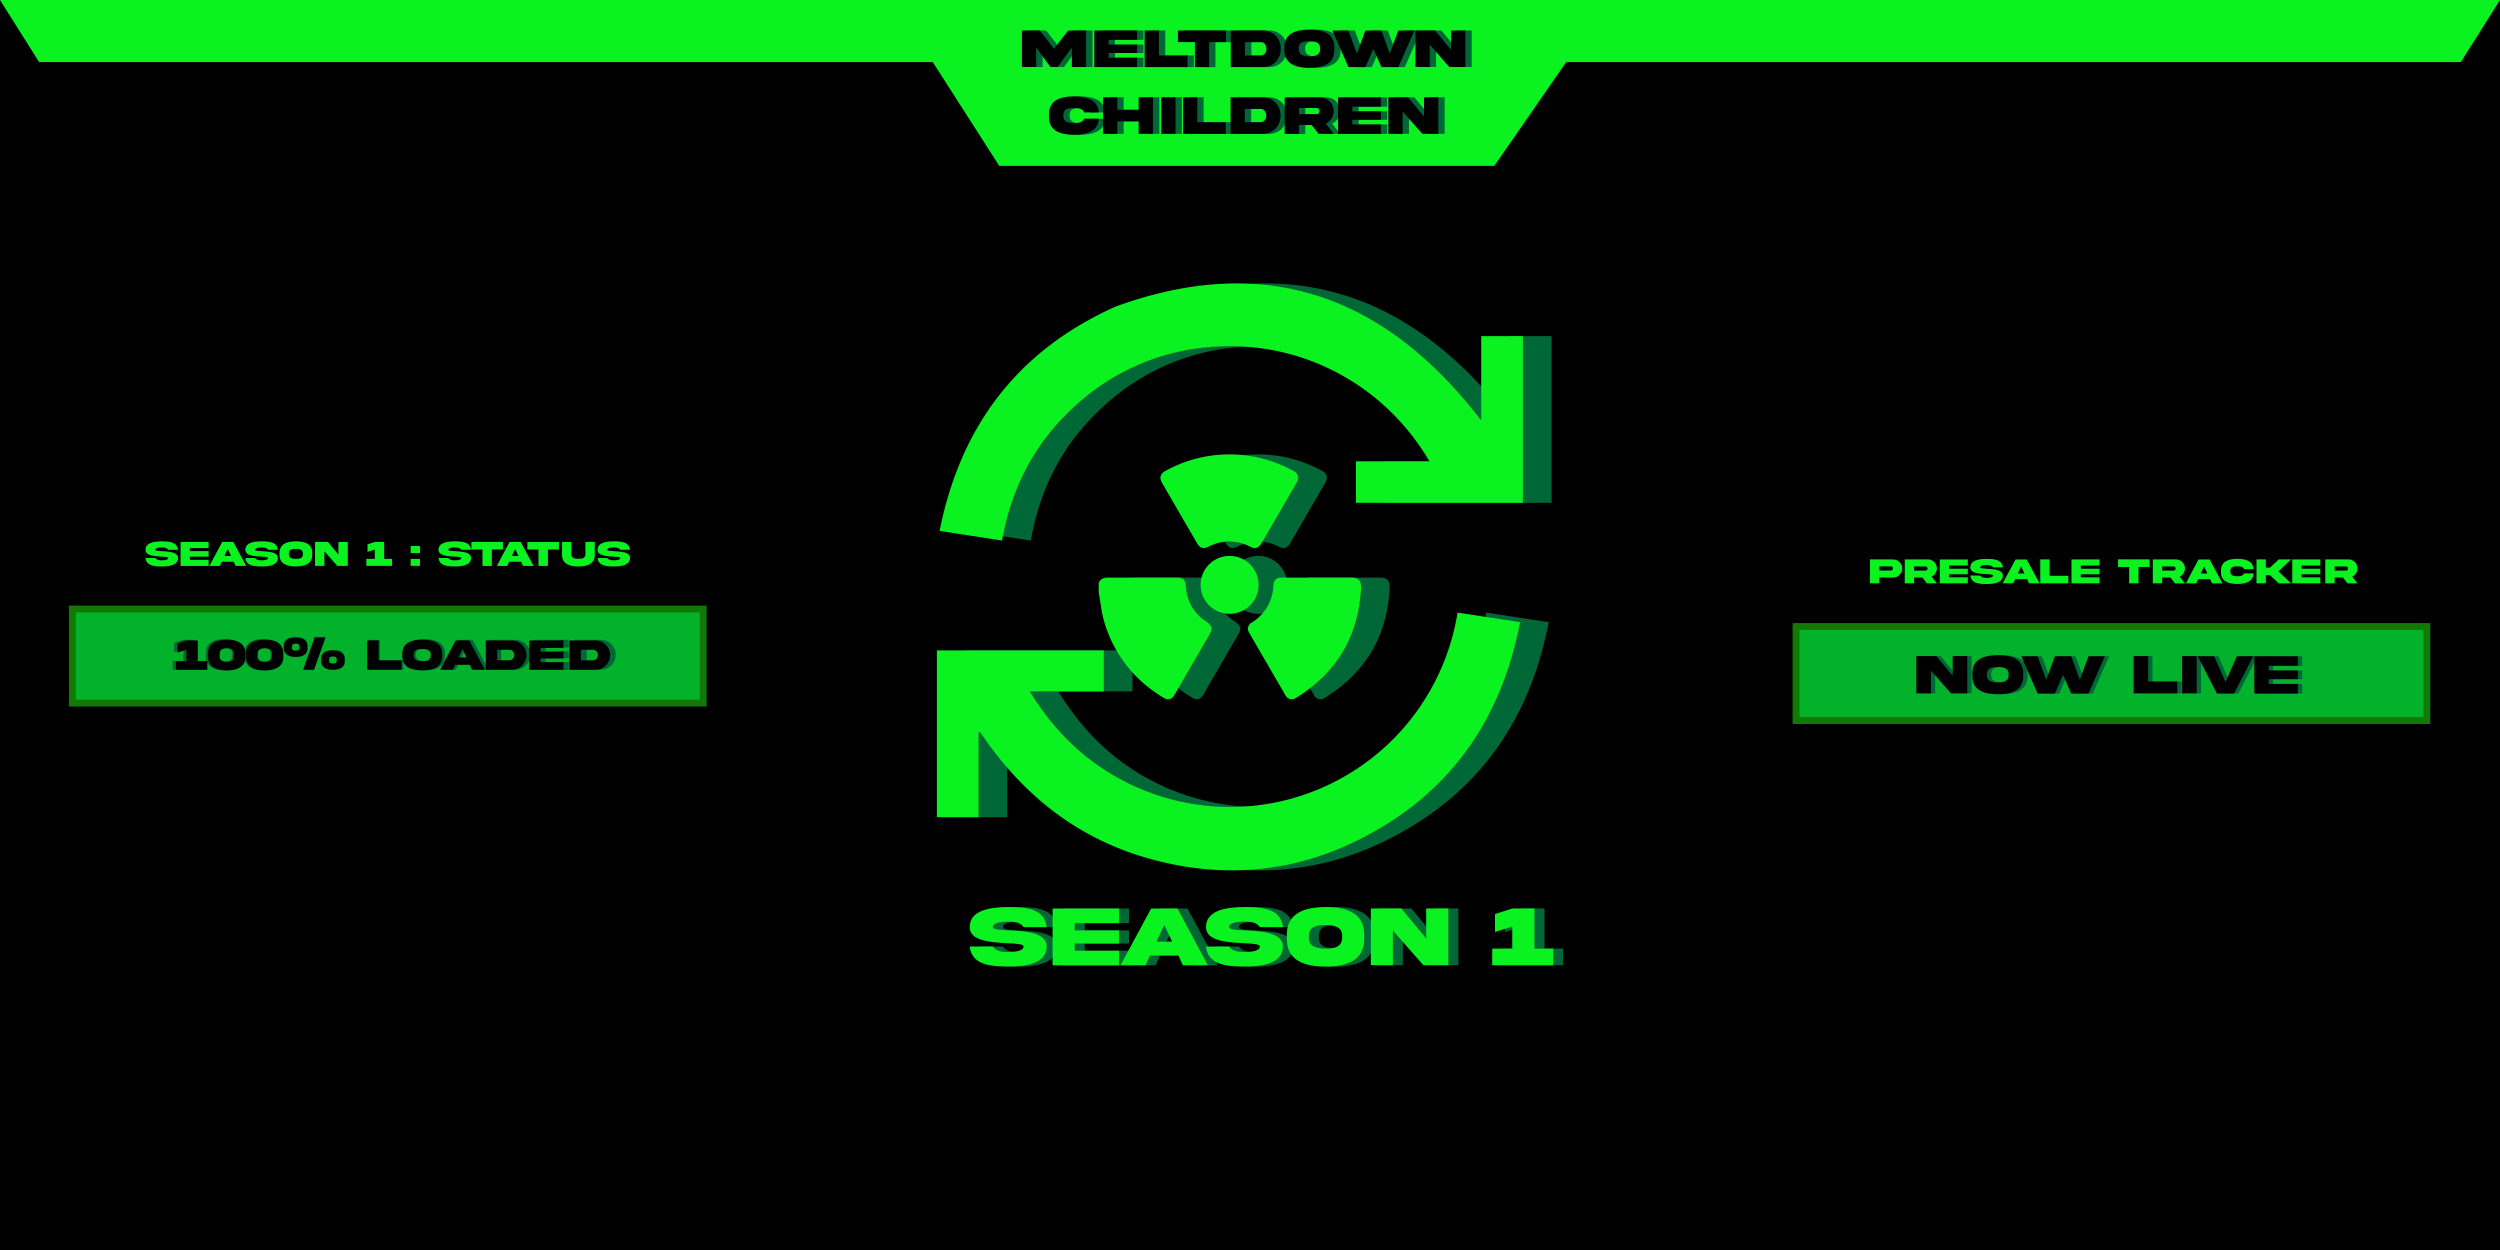 <svg xmlns="http://www.w3.org/2000/svg" viewBox="0 0 1200 600"><defs><style>.cls-1{fill:#0af220;}.cls-2{fill:#006837;}.cls-3{fill:#02b22b;}.cls-4{fill:none;stroke:#117a05;stroke-miterlimit:10;stroke-width:3.28px;}</style></defs><g id="Layer_2_copy" data-name="Layer 2 copy"><rect width="1200" height="600"/></g><g id="Layer_1_copy" data-name="Layer 1 copy"><polygon class="cls-1" points="1200 0 1181.22 29.78 751.83 29.78 717.28 79.61 479.64 79.61 447.72 29.78 18.77 29.78 0 0 1200 0"/><path class="cls-2" d="M493.58,14.64h8.56L509,23.4l6.85-8.76h8.55V32.17h-6.84V22.82l-6.85,9.35h-3.42l-6.84-9.35v9.35h-6.84Z"/><path class="cls-2" d="M528.34,14.66h20.52v4.49H535.18V21.4h13.68v4.05H535.18V27.7h13.68v4.5H528.34Z"/><path class="cls-2" d="M559.32,14.64v12H573v5.56H552.49V14.64Z"/><path class="cls-2" d="M576.59,32.2v-12h-8.12V14.66h23.09v5.56h-8.13v12Z"/><path class="cls-2" d="M609.44,14.66a8.41,8.41,0,0,1,8.35,8.77,8.43,8.43,0,0,1-8.35,8.77h-15.6V14.66Zm-1.28,5.56h-7.49v6.42h7.49c1.78,0,2.78-1.45,2.78-3.21S609.94,20.22,608.16,20.22Z"/><path class="cls-2" d="M643.55,22.77V24c0,6.63-5.37,8.55-12,8.56s-12-1.93-12-8.56V22.77c0-6.65,5.38-8.55,12-8.56S643.55,16.14,643.55,22.77Zm-6.83.41c0-2.85-2.34-3.38-5.13-3.42s-5.18.57-5.14,3.42v.43c0,2.87,2.33,3.4,5.14,3.43s5.16-.56,5.13-3.43Z"/><path class="cls-2" d="M674.26,14.66H682l-7.7,17.54h-8.13l-3.85-8.77-3.85,8.77h-8.12l-7.7-17.54h7.7l4.05,11.11,4.07-11.11h7.7l4.06,11.11Z"/><path class="cls-2" d="M699.58,14.64h6.84V32.17h-7.69l-9.42-10.71V32.17h-6.84V14.64h9.41l7.7,9.29Z"/><path class="cls-2" d="M530.48,57c-.43,5.93-5.62,7.7-11.93,7.7-6.58,0-12-1.92-12-8.56V54.82c0-6.62,5.4-8.53,12-8.56,6.31,0,11.5,1.79,11.93,7.7h-7c-.64-1.72-2.58-2.13-4.93-2.13-2.79,0-5.17.54-5.13,3.42v.43c0,2.86,2.34,3.38,5.13,3.42,2.35,0,4.3-.42,4.93-2.14Z"/><path class="cls-2" d="M539.35,58.24v6h-6.83V46.69h6.83v6h10.27v-6h6.85V64.23h-6.85v-6Z"/><path class="cls-2" d="M567.28,46.69V64.23h-6.84V46.69Z"/><path class="cls-2" d="M577.74,46.69v12h13.69v5.56H570.9V46.69Z"/><path class="cls-2" d="M609.34,46.72a8.42,8.42,0,0,1,8.35,8.77,8.44,8.44,0,0,1-8.35,8.77H593.73V46.72Zm-1.28,5.56h-7.49V58.7h7.49c1.77,0,2.78-1.45,2.78-3.21S609.83,52.28,608.06,52.28Z"/><path class="cls-2" d="M636.6,46.71a6.63,6.63,0,0,1,6.63,6.63,6.42,6.42,0,0,1-1.06,3.58,6.51,6.51,0,0,1-2.77,2.4l3.83,4.92H636L632.65,60h-6.11v4.28H619.7V46.71Zm-10.06,5.12v3h8.34a1.41,1.41,0,0,0,1-.43,1.44,1.44,0,0,0,.45-1,1.5,1.5,0,0,0-1.5-1.51Z"/><path class="cls-2" d="M645.33,46.72h20.53v4.49H652.17v2.24h13.69v4.06H652.17v2.24h13.69v4.51H645.33Z"/><path class="cls-2" d="M686.58,46.69h6.85V64.23h-7.69l-9.42-10.71V64.23h-6.84V46.69h9.41L686.58,56Z"/><path d="M490.52,14.64h8.56l6.84,8.76,6.85-8.76h8.54V32.17h-6.83V22.82l-6.85,9.35h-3.42l-6.85-9.35v9.35h-6.84Z"/><path d="M525.29,14.66h20.52v4.49H532.12V21.4h13.69v4.05H532.12V27.7h13.69v4.5H525.29Z"/><path d="M556.27,14.64v12H570v5.56H549.43V14.64Z"/><path d="M573.54,32.2v-12h-8.13V14.66H588.5v5.56h-8.12v12Z"/><path d="M606.39,14.66a8.42,8.42,0,0,1,8.35,8.77,8.44,8.44,0,0,1-8.35,8.77H590.78V14.66Zm-1.28,5.56h-7.49v6.42h7.49c1.77,0,2.78-1.45,2.78-3.21S606.88,20.22,605.11,20.22Z"/><path d="M640.5,22.77V24c0,6.63-5.38,8.55-12,8.56s-12-1.93-12-8.56V22.77c0-6.65,5.37-8.55,12-8.56S640.5,16.14,640.5,22.77Zm-6.84.41c0-2.85-2.33-3.38-5.13-3.42s-5.18.57-5.14,3.42v.43c0,2.87,2.34,3.4,5.14,3.43s5.17-.56,5.13-3.43Z"/><path d="M671.2,14.66h7.7L671.2,32.2h-8.12l-3.85-8.77-3.85,8.77h-8.13l-7.7-17.54h7.7l4.06,11.11,4.07-11.11h7.7l4,11.11Z"/><path d="M696.52,14.64h6.85V32.17h-7.7l-9.42-10.71V32.17h-6.83V14.64h9.4l7.7,9.29Z"/><path d="M527.43,57c-.43,5.93-5.62,7.7-11.94,7.7-6.57,0-12-1.92-12-8.56V54.82c0-6.62,5.4-8.53,12-8.56,6.32,0,11.51,1.79,11.94,7.7h-7c-.63-1.72-2.58-2.13-4.93-2.13-2.79,0-5.16.54-5.12,3.42v.43c0,2.86,2.33,3.38,5.12,3.42,2.35,0,4.31-.42,4.93-2.14Z"/><path d="M536.3,58.24v6h-6.84V46.69h6.84v6h10.26v-6h6.85V64.23h-6.85v-6Z"/><path d="M564.23,46.69V64.23h-6.84V46.69Z"/><path d="M574.69,46.69v12h13.68v5.56H567.85V46.69Z"/><path d="M606.28,46.72a8.41,8.41,0,0,1,8.35,8.77,8.43,8.43,0,0,1-8.35,8.77h-15.6V46.72ZM605,52.28h-7.49V58.7H605c1.78,0,2.78-1.45,2.78-3.21S606.78,52.28,605,52.28Z"/><path d="M633.54,46.71a6.62,6.62,0,0,1,6.63,6.63,6.34,6.34,0,0,1-1.06,3.58,6.49,6.49,0,0,1-2.76,2.4l3.82,4.92h-7.28L629.59,60h-6.1v4.28h-6.84V46.71Zm-10,5.12v3h8.33a1.49,1.49,0,0,0,1.5-1.48,1.49,1.49,0,0,0-1.5-1.51Z"/><path d="M642.28,46.72H662.8v4.49H649.12v2.24H662.8v4.06H649.12v2.24H662.8v4.51H642.28Z"/><path d="M683.53,46.69h6.85V64.23h-7.7l-9.42-10.71V64.23h-6.83V46.69h9.4l7.7,9.29Z"/><path class="cls-1" d="M77.74,264.57c3.21.16,7.72.39,7.72,3.27,0,3.29-3.77,4.07-7.81,4.07s-7.38-.5-7.81-4.07h4.7c.52.89,1.71,1.12,3.11,1.12s3.11-.23,3.11-1.12c0-.51-1.4-.58-3.21-.67-3.21-.16-7.72-.38-7.71-3.26,0-3.29,3.77-4.07,7.81-4.07s7.38.48,7.81,4.07h-4.7c-.52-.91-1.71-1.12-3.11-1.12s-3.11.2-3.11,1.12C74.54,264.42,75.94,264.48,77.74,264.57Z"/><path class="cls-1" d="M86.66,260.14h13.47v2.94h-9v1.47h9v2.66h-9v1.48h9v2.95H86.66Z"/><path class="cls-1" d="M106.65,260.14H112l6.17,11.5H113.1l-.91-2h-5.76l-.91,2h-5Zm1.08,6.72h3.16l-1.57-3.39Z"/><path class="cls-1" d="M125.66,264.57c3.21.16,7.73.39,7.72,3.27,0,3.29-3.77,4.07-7.81,4.07s-7.38-.5-7.81-4.07h4.7c.52.89,1.71,1.12,3.11,1.12s3.11-.23,3.11-1.12c0-.51-1.4-.58-3.2-.67-3.21-.16-7.73-.38-7.72-3.26,0-3.29,3.77-4.07,7.81-4.07s7.38.48,7.81,4.07h-4.7c-.52-.91-1.71-1.12-3.11-1.12s-3.11.2-3.11,1.12C122.46,264.42,123.86,264.48,125.66,264.57Z"/><path class="cls-1" d="M149.89,265.45v.84c0,4.35-3.53,5.61-7.85,5.62s-7.88-1.27-7.86-5.62v-.84c0-4.36,3.53-5.61,7.86-5.61S149.89,261.1,149.89,265.45Zm-4.49.28c0-1.88-1.53-2.22-3.36-2.25s-3.4.37-3.37,2.25V266c0,1.88,1.53,2.22,3.37,2.25s3.39-.37,3.36-2.25Z"/><path class="cls-1" d="M162.44,260.12h4.5v11.5h-5.05l-6.18-7v7h-4.49v-11.5h6.17l5.05,6.09Z"/><path class="cls-1" d="M184.41,260.13v8.14h3.78v3.36H175.85v-3.36h4.07v-4.5l-3.51,1.13v-3.65l3.51-1.12Z"/><path class="cls-1" d="M201.59,262.09v3.37H197.1v-3.37Zm0,6.18v3.36H197.1v-3.36Z"/><path class="cls-1" d="M218.4,264.57c3.21.16,7.72.39,7.71,3.27,0,3.29-3.77,4.07-7.81,4.07s-7.38-.5-7.8-4.07h4.7c.51.89,1.7,1.12,3.1,1.12s3.11-.23,3.11-1.12c0-.51-1.39-.58-3.2-.67-3.21-.16-7.72-.38-7.71-3.26,0-3.29,3.76-4.07,7.8-4.07s7.38.48,7.81,4.07h-4.7c-.51-.91-1.7-1.12-3.11-1.12s-3.1.2-3.1,1.12C215.2,264.42,216.59,264.48,218.4,264.57Z"/><path class="cls-1" d="M231.59,271.64v-7.86h-5.34v-3.64H241.4v3.64h-5.33v7.86Z"/><path class="cls-1" d="M244.6,260.14h5.34l6.17,11.5h-5.05l-.91-2h-5.76l-.91,2h-5Zm1.09,6.72h3.16l-1.58-3.39Z"/><path class="cls-1" d="M258.47,271.64v-7.86h-5.34v-3.64h15.16v3.64H263v7.86Z"/><path class="cls-1" d="M281,260.12h4.49v6.18c0,4.35-3.54,5.6-7.85,5.61s-7.88-1.26-7.86-5.61v-6.18h4.48V266c0,1.89,1.53,2.21,3.38,2.24s3.39-.35,3.36-2.24Z"/><path class="cls-1" d="M294.71,264.57c3.21.16,7.72.39,7.71,3.27,0,3.29-3.77,4.07-7.81,4.07s-7.38-.5-7.8-4.07h4.69c.52.89,1.71,1.12,3.11,1.12s3.11-.23,3.11-1.12c0-.51-1.4-.58-3.2-.67-3.21-.16-7.72-.38-7.71-3.26,0-3.29,3.76-4.07,7.8-4.07s7.38.48,7.81,4.07h-4.7c-.51-.91-1.7-1.12-3.11-1.12s-3.11.2-3.11,1.12C291.5,264.42,292.9,264.48,294.71,264.57Z"/><rect class="cls-3" x="34.74" y="292.34" width="302.79" height="45.14"/><rect class="cls-4" x="34.74" y="292.34" width="302.79" height="45.14"/><path class="cls-2" d="M93.59,307.11v10.16h4.72v4.19H82.91v-4.19H88v-5.61l-4.37,1.4v-4.55l4.37-1.4Z"/><path class="cls-2" d="M117,313.4v1.75a5.7,5.7,0,0,1-3,5.36,9.5,9.5,0,0,1-2.57.94,16.61,16.61,0,0,1-3.56.36,16.39,16.39,0,0,1-3.55-.36c-3-.65-5.55-2.4-5.55-6.3V313.4a5.67,5.67,0,0,1,3-5.35,9.08,9.08,0,0,1,2.57-.95,16.38,16.38,0,0,1,3.55-.35,16.59,16.59,0,0,1,3.56.35C114.39,307.75,117,309.51,117,313.4Zm-5.61.35a2.46,2.46,0,0,0-1.09-2.27,4.71,4.71,0,0,0-2.41-.53c-1.73,0-3.5.49-3.5,2.8v1.05a2.42,2.42,0,0,0,1.1,2.28,4.82,4.82,0,0,0,2.4.53c1.75,0,3.5-.48,3.5-2.81Z"/><path class="cls-2" d="M135.59,313.4v1.75a5.7,5.7,0,0,1-3,5.36,9.57,9.57,0,0,1-2.58.94,17.68,17.68,0,0,1-7.1,0c-3-.65-5.55-2.4-5.55-6.3V313.4a5.65,5.65,0,0,1,3-5.35,9.08,9.08,0,0,1,2.57-.95,18.18,18.18,0,0,1,7.1,0C133,307.75,135.59,309.51,135.59,313.4Zm-5.61.35a2.46,2.46,0,0,0-1.09-2.27,4.73,4.73,0,0,0-2.41-.53c-1.73,0-3.51.49-3.51,2.8v1.05a2.44,2.44,0,0,0,1.1,2.28,4.89,4.89,0,0,0,2.41.53c1.75,0,3.5-.48,3.5-2.81Z"/><path class="cls-2" d="M139.51,305.92a12.92,12.92,0,0,1,2.22-.21,13.13,13.13,0,0,1,2.23.21c1.87.43,3.51,1.5,3.48,4V311a3.54,3.54,0,0,1-1.86,3.36,6.15,6.15,0,0,1-1.62.6,12.19,12.19,0,0,1-2.23.21,12,12,0,0,1-2.22-.21c-1.9-.42-3.49-1.52-3.49-4v-1.1a3.54,3.54,0,0,1,1.86-3.37A6.22,6.22,0,0,1,139.51,305.92Zm.35,4.84a1.26,1.26,0,0,0,.53,1.16,2.55,2.55,0,0,0,1.34.28c1.29,0,1.88-.44,1.88-1.44v-.65a1.21,1.21,0,0,0-.55-1.15,2.34,2.34,0,0,0-1.33-.29c-1.29,0-1.87.45-1.87,1.44ZM151,305.71h5.25l-5.6,15.75h-5.26Zm3.19,11.58v-1.1a3.57,3.57,0,0,1,1.87-3.37,6.33,6.33,0,0,1,1.63-.59,11.36,11.36,0,0,1,4.45,0c1.89.4,3.49,1.51,3.49,4v1.1a3.54,3.54,0,0,1-1.86,3.36,6.35,6.35,0,0,1-1.63.6,11.89,11.89,0,0,1-4.45,0C155.8,320.82,154.19,319.76,154.19,317.29Zm3.85-.23a1.26,1.26,0,0,0,.53,1.16,2.54,2.54,0,0,0,1.34.29c1.29,0,1.88-.45,1.88-1.45v-.65a1.22,1.22,0,0,0-.54-1.15,2.49,2.49,0,0,0-1.34-.29c-1.29,0-1.87.45-1.87,1.44Z"/><path class="cls-2" d="M182.34,307.1v9.8h11.2v4.55h-16.8V307.1Z"/><path class="cls-2" d="M213.57,313.75v1.05c0,5.43-4.4,7-9.79,7s-9.83-1.58-9.81-7v-1.05c0-5.43,4.4-7,9.81-7S213.57,308.33,213.57,313.75Zm-5.6.34c0-2.33-1.91-2.76-4.19-2.79s-4.25.46-4.21,2.79v.36c0,2.35,1.91,2.77,4.21,2.81s4.22-.46,4.19-2.81Z"/><path class="cls-2" d="M220.16,307.12h6.65l7.71,14.36h-6.31L227.08,319h-7.19l-1.13,2.46h-6.3Zm1.36,8.4h3.94l-2-4.24Z"/><path class="cls-2" d="M247.72,307.12a7.19,7.19,0,0,1,0,14.36H234.94V307.12Zm-1.05,4.55h-6.13v5.26h6.13a2.66,2.66,0,0,0,0-5.26Z"/><path class="cls-2" d="M256.21,307.12H273v3.67h-11.2v1.84H273V316h-11.2v1.84H273v3.69h-16.8Z"/><path class="cls-2" d="M288.75,307.12a7.19,7.19,0,0,1,0,14.36H276V307.12Zm-1,4.55h-6.13v5.26h6.13a2.66,2.66,0,0,0,0-5.26Z"/><path d="M94.92,307.42v9.94h4.62v4.11H84.47v-4.11h5v-5.49l-4.28,1.37v-4.45l4.28-1.37Z"/><path d="M117.77,313.57v1.72a5.6,5.6,0,0,1-2.91,5.25,10,10,0,0,1-2.52.92,17.93,17.93,0,0,1-7,0c-2.93-.64-5.44-2.36-5.44-6.17v-1.72a5.55,5.55,0,0,1,2.92-5.23,9,9,0,0,1,2.52-.93,17.43,17.43,0,0,1,7,0C115.27,308,117.77,309.77,117.77,313.57Zm-5.48.35a2.43,2.43,0,0,0-1.07-2.23,4.74,4.74,0,0,0-2.36-.51c-1.69,0-3.43.47-3.43,2.74v1a2.37,2.37,0,0,0,1.08,2.23,4.65,4.65,0,0,0,2.35.52c1.71,0,3.43-.47,3.43-2.75Z"/><path d="M136,313.57v1.72a5.6,5.6,0,0,1-2.92,5.25,9.82,9.82,0,0,1-2.52.92,17.93,17.93,0,0,1-6.95,0c-2.93-.64-5.44-2.36-5.44-6.17v-1.72a5.55,5.55,0,0,1,2.92-5.23,9,9,0,0,1,2.52-.93,17.43,17.43,0,0,1,6.95,0C133.5,308,136,309.77,136,313.57Zm-5.49.35a2.43,2.43,0,0,0-1.07-2.23,4.74,4.74,0,0,0-2.36-.51c-1.69,0-3.43.47-3.43,2.74v1a2.37,2.37,0,0,0,1.08,2.23,4.65,4.65,0,0,0,2.35.52c1.71,0,3.43-.47,3.43-2.75Z"/><path d="M139.83,306.26a11.42,11.42,0,0,1,4.36,0c1.83.42,3.43,1.46,3.41,3.88v1.07a3.45,3.45,0,0,1-1.83,3.29,5.74,5.74,0,0,1-1.58.59,11.42,11.42,0,0,1-4.36,0c-1.86-.41-3.41-1.48-3.41-3.88v-1.07a3.48,3.48,0,0,1,1.82-3.3A6,6,0,0,1,139.83,306.26Zm.35,4.73a1.22,1.22,0,0,0,.52,1.13,2.43,2.43,0,0,0,1.31.28c1.26,0,1.84-.44,1.84-1.41v-.63a1.19,1.19,0,0,0-.54-1.13,2.36,2.36,0,0,0-1.3-.29c-1.27,0-1.83.44-1.83,1.42Zm10.9-4.94h5.13l-5.48,15.42h-5.14Zm3.13,11.33V316.3A3.49,3.49,0,0,1,156,313a6.58,6.58,0,0,1,1.59-.59,12,12,0,0,1,4.36,0c1.85.4,3.42,1.49,3.42,3.88v1.08a3.47,3.47,0,0,1-1.83,3.29,6.29,6.29,0,0,1-1.59.59,11.42,11.42,0,0,1-4.36,0C155.77,320.84,154.21,319.79,154.21,317.38Zm3.76-.22a1.23,1.23,0,0,0,.52,1.13,2.43,2.43,0,0,0,1.31.28c1.26,0,1.84-.44,1.84-1.41v-.64a1.21,1.21,0,0,0-.53-1.13,2.53,2.53,0,0,0-1.31-.28c-1.27,0-1.83.44-1.83,1.41Z"/><path d="M181.73,307.41V317h11v4.46H176.25v-14Z"/><path d="M212.28,313.92v1c0,5.31-4.3,6.85-9.58,6.86s-9.62-1.55-9.6-6.86v-1c0-5.32,4.31-6.85,9.6-6.86S212.28,308.61,212.28,313.92Zm-5.47.33c0-2.29-1.87-2.7-4.11-2.73s-4.15.44-4.12,2.73v.35c0,2.3,1.87,2.72,4.12,2.75s4.14-.45,4.11-2.75Z"/><path d="M218.72,307.43h6.52l7.53,14.05H226.6l-1.1-2.41h-7l-1.11,2.41h-6.16Zm1.33,8.21h3.86L222,311.49Z"/><path d="M245.68,307.43a7,7,0,0,1,0,14.05h-12.5V307.43Zm-1,4.45h-6V317h6a2.6,2.6,0,0,0,0-5.14Z"/><path d="M254,307.43h16.44V311h-11v1.8h11v3.25h-11v1.8h11v3.61H254Z"/><path d="M285.82,307.43a7,7,0,0,1,0,14.05h-12.5V307.43Zm-1,4.45h-6V317h6a2.6,2.6,0,0,0,0-5.14Z"/><path class="cls-1" d="M908.7,268.53a4.35,4.35,0,0,1,0,8.7h-6.6V280h-4.49v-11.5Zm-1.12,5.32a1,1,0,0,0,1-1,.91.91,0,0,0-.29-.7.94.94,0,0,0-.68-.29H902.1v2Z"/><path class="cls-1" d="M925.36,268.52a4.33,4.33,0,0,1,4.34,4.35,4.2,4.2,0,0,1-.69,2.35,4.26,4.26,0,0,1-1.81,1.58l2.5,3.23h-4.77l-2.17-2.81h-4V280h-4.48V268.52Zm-6.61,3.36v2h5.48a.94.94,0,0,0,.69-.28.92.92,0,0,0,.29-.69,1,1,0,0,0-1-1Z"/><path class="cls-1" d="M931.1,268.53h13.46v2.94h-9V273h9v2.66h-9v1.47h9V280H931.1Z"/><path class="cls-1" d="M953.68,273c3.21.17,7.72.39,7.71,3.27,0,3.29-3.77,4.07-7.81,4.07s-7.38-.5-7.81-4.07h4.7c.52.89,1.71,1.12,3.11,1.12s3.11-.23,3.11-1.12c0-.5-1.4-.58-3.2-.66-3.21-.17-7.72-.39-7.72-3.27,0-3.28,3.77-4.07,7.81-4.07s7.38.48,7.81,4.07h-4.7c-.51-.9-1.7-1.12-3.11-1.12s-3.11.21-3.11,1.12C950.47,272.81,951.87,272.88,953.68,273Z"/><path class="cls-1" d="M967.47,268.53h5.33L979,280h-5.05l-.91-2h-5.76l-.91,2H961.3Zm1.09,6.73h3.16l-1.58-3.4Z"/><path class="cls-1" d="M983.81,268.51v7.86h9V280H979.33V268.51Z"/><path class="cls-1" d="M994.31,268.53h13.47v2.94h-9V273h9v2.66h-9v1.47h9V280H994.31Z"/><path class="cls-1" d="M1022,280v-7.85h-5.33v-3.65h15.15v3.65h-5.33V280Z"/><path class="cls-1" d="M1044.43,268.52a4.35,4.35,0,0,1,4.35,4.35,4.13,4.13,0,0,1-.7,2.35,4.26,4.26,0,0,1-1.81,1.58l2.51,3.23H1044l-2.16-2.81h-4V280h-4.49V268.52Zm-6.6,3.36v2h5.47a.94.94,0,0,0,.69-.28.92.92,0,0,0,.29-.69,1,1,0,0,0-1-1Z"/><path class="cls-1" d="M1055.3,268.53h5.33l6.17,11.5h-5l-.91-2h-5.76l-.9,2h-5Zm1.09,6.73h3.15l-1.57-3.4Z"/><path class="cls-1" d="M1081.76,275.25c-.28,3.89-3.68,5.05-7.83,5.05-4.31,0-7.87-1.26-7.86-5.62v-.84c0-4.34,3.55-5.59,7.86-5.61,4.15,0,7.55,1.17,7.83,5h-4.59c-.42-1.13-1.7-1.4-3.24-1.4-1.83,0-3.39.36-3.36,2.25v.28c0,1.87,1.53,2.22,3.36,2.24,1.54,0,2.83-.27,3.24-1.4Z"/><path class="cls-1" d="M1087.59,276.09V280h-4.48V268.51h4.48v3.93h2l4.22-3.93h5.89l-6,5.75,6,5.76h-5.89l-4.22-3.93Z"/><path class="cls-1" d="M1100.29,268.53h13.47v2.94h-9V273h9v2.66h-9v1.47h9V280h-13.47Z"/><path class="cls-1" d="M1127.23,268.52a4.35,4.35,0,0,1,4.35,4.35,4.13,4.13,0,0,1-.7,2.35,4.26,4.26,0,0,1-1.81,1.58l2.51,3.23h-4.78l-2.16-2.81h-4V280h-4.49V268.52Zm-6.6,3.36v2h5.47a.94.94,0,0,0,.69-.28.92.92,0,0,0,.29-.69,1,1,0,0,0-1-1Z"/><rect class="cls-3" x="862.09" y="300.73" width="302.79" height="45.14"/><rect class="cls-4" x="862.09" y="300.73" width="302.79" height="45.14"/><path class="cls-2" d="M939.35,314.92h7V332.8h-7.85l-9.6-10.92V332.8h-7V314.92h9.6l7.85,9.47Z"/><path class="cls-2" d="M973.22,323.21v1.3c0,6.76-5.48,8.72-12.2,8.73s-12.24-2-12.22-8.73v-1.3c0-6.77,5.49-8.71,12.22-8.73S973.22,316.45,973.22,323.21Zm-7,.43c0-2.92-2.38-3.45-5.23-3.49s-5.28.57-5.24,3.49v.44c0,2.92,2.38,3.46,5.24,3.5s5.27-.58,5.23-3.5Z"/><path class="cls-2" d="M1004.54,315h7.85l-7.85,17.88h-8.29l-3.93-8.94-3.92,8.94h-8.29L972.26,315h7.85l4.14,11.32L988.4,315h7.85l4.13,11.32Z"/><path class="cls-2" d="M1033.19,314.92v12.22h14v5.66h-20.93V314.92Z"/><path class="cls-2" d="M1056.47,314.92V332.8h-7V314.92Z"/><path class="cls-2" d="M1070.3,327.36l5.46-12.41h7.85l-9.17,17.88h-8.29L1057,315h7.85Z"/><path class="cls-2" d="M1084.14,315h20.93v4.58h-14v2.28h14V326h-14v2.29h14v4.59h-20.93Z"/><path d="M937.29,314.92h7V332.8h-7.85l-9.6-10.92V332.8h-7V314.92h9.6l7.85,9.47Z"/><path d="M971.16,323.21v1.3c0,6.76-5.48,8.72-12.2,8.73s-12.24-2-12.22-8.73v-1.3c0-6.77,5.48-8.71,12.22-8.73S971.16,316.45,971.16,323.21Zm-7,.43c0-2.92-2.39-3.45-5.23-3.49s-5.29.57-5.25,3.49v.44c0,2.92,2.39,3.46,5.25,3.5s5.27-.58,5.23-3.5Z"/><path d="M1002.48,315h7.85l-7.85,17.88h-8.29l-3.93-8.94-3.92,8.94h-8.29L970.2,315h7.85l4.13,11.32L986.34,315h7.85l4.13,11.32Z"/><path d="M1031.13,314.92v12.22h13.95v5.66h-20.92V314.92Z"/><path d="M1054.41,314.92V332.8h-7V314.92Z"/><path d="M1068.24,327.36,1073.7,315h7.85l-9.17,17.88h-8.29L1054.94,315h7.85Z"/><path d="M1082.08,315H1103v4.58h-14v2.28h14V326h-14v2.29h14v4.59h-20.93Z"/><path class="cls-2" d="M489,446.59c7.6.38,18.28.91,18.26,7.74,0,7.78-8.92,9.62-18.48,9.62s-17.47-1.17-18.48-9.62h11.12c1.22,2.11,4,2.65,7.36,2.65s7.35-.54,7.35-2.65c0-1.2-3.3-1.38-7.58-1.58-7.59-.39-18.27-.91-18.25-7.72,0-7.78,8.91-9.65,18.48-9.65s17.46,1.14,18.48,9.65H496.1c-1.21-2.15-4-2.66-7.35-2.66s-7.36.49-7.36,2.66C481.39,446.22,484.69,446.39,489,446.59Z"/><path class="cls-2" d="M510.06,436.09h31.87v7H520.68v3.49h21.25v6.3H520.68v3.48h21.25v7H510.06Z"/><path class="cls-2" d="M557.35,436.09H570l14.61,27.23h-12l-2.15-4.66H556.85l-2.15,4.66h-12ZM559.93,452h7.47l-3.73-8Z"/><path class="cls-2" d="M602.35,446.59c7.6.38,18.28.91,18.26,7.74,0,7.78-8.92,9.62-18.48,9.62s-17.47-1.17-18.48-9.62h11.12c1.22,2.11,4,2.65,7.36,2.65s7.36-.54,7.36-2.65c0-1.2-3.31-1.38-7.58-1.58-7.6-.39-18.28-.91-18.26-7.72,0-7.78,8.92-9.65,18.48-9.65s17.47,1.14,18.48,9.65H609.49c-1.22-2.15-4-2.66-7.36-2.66s-7.36.49-7.36,2.66C594.77,446.22,598.08,446.39,602.35,446.59Z"/><path class="cls-2" d="M659.67,448.68v2c.05,10.29-8.34,13.27-18.58,13.29s-18.64-3-18.6-13.29v-2c0-10.32,8.35-13.28,18.6-13.3S659.67,438.38,659.67,448.68Zm-10.61.64c.06-4.43-3.63-5.24-8-5.31s-8,.88-8,5.31V450c-.06,4.46,3.63,5.27,8,5.33s8-.87,8-5.33Z"/><path class="cls-2" d="M689.38,436.05H700v27.23h-12l-14.63-16.63v16.63H662.81V436.05h14.61l12,14.43Z"/><path class="cls-2" d="M741.35,436.07v19.27h8.95v8H721.08v-8h9.63V444.7l-8.29,2.66v-8.63l8.29-2.66Z"/><path class="cls-1" d="M484.15,446.59c7.6.38,18.28.91,18.26,7.74,0,7.78-8.92,9.62-18.48,9.62s-17.47-1.17-18.48-9.62h11.12c1.22,2.11,4,2.65,7.36,2.65s7.36-.54,7.36-2.65c0-1.2-3.31-1.38-7.58-1.58-7.6-.39-18.28-.91-18.26-7.72,0-7.78,8.92-9.65,18.48-9.65s17.47,1.14,18.48,9.65H491.29c-1.22-2.15-4-2.66-7.36-2.66s-7.36.49-7.36,2.66C476.57,446.22,479.88,446.39,484.15,446.59Z"/><path class="cls-1" d="M505.24,436.09h31.88v7H515.86v3.49h21.26v6.3H515.86v3.48h21.26v7H505.24Z"/><path class="cls-1" d="M552.54,436.09h12.62l14.61,27.23h-12l-2.14-4.66H552l-2.15,4.66h-12ZM555.11,452h7.48l-3.73-8Z"/><path class="cls-1" d="M597.54,446.59c7.59.38,18.27.91,18.25,7.74,0,7.78-8.91,9.62-18.48,9.62s-17.46-1.17-18.48-9.62H590c1.21,2.11,4,2.65,7.35,2.65s7.36-.54,7.36-2.65c0-1.2-3.3-1.38-7.58-1.58-7.6-.39-18.28-.91-18.26-7.72,0-7.78,8.92-9.65,18.48-9.65s17.47,1.14,18.48,9.65H604.67c-1.22-2.15-4-2.66-7.36-2.66S590,442.86,590,445C590,446.22,593.26,446.39,597.54,446.59Z"/><path class="cls-1" d="M654.86,448.68v2c0,10.29-8.35,13.27-18.58,13.29s-18.65-3-18.61-13.29v-2c0-10.32,8.35-13.28,18.61-13.3S654.86,438.38,654.86,448.68Zm-10.62.64c.06-4.43-3.63-5.24-8-5.31s-8,.88-8,5.31V450c-.06,4.46,3.63,5.27,8,5.33s8-.87,8-5.33Z"/><path class="cls-1" d="M684.56,436.05H695.2v27.23h-12l-14.63-16.63v16.63H658V436.05H672.6l12,14.43Z"/><path class="cls-1" d="M736.53,436.07v19.27h9v8H716.27v-8h9.62V444.7l-8.29,2.66v-8.63l8.29-2.66Z"/><path class="cls-2" d="M541.13,279.86c.82-2,2.39-2.63,4.49-2.62,11,.05,21.89,0,32.84,0,3.3,0,4.32,1,4.54,4.25a21.11,21.11,0,0,0,9.68,16.81,7.63,7.63,0,0,1,2.18,2.09c.85,1.36.32,2.73-.44,4q-8,13.8-16,27.63c-.33.56-.65,1.14-1,1.7-1.23,2-3,2.52-5,1.28a78.64,78.64,0,0,1-7.1-4.85,61.88,61.88,0,0,1-21.81-32.78c-1-3.73-1.4-7.64-2.08-11.46l-.24-1.43Z"/><path class="cls-2" d="M645.87,277.26h16.36c3.58,0,5,1.43,4.83,5.05q-1.77,34.5-31.17,52.67a3.43,3.43,0,0,1-5.15-1.28q-8.7-14.93-17.32-29.88a3.36,3.36,0,0,1,1.2-5,22.32,22.32,0,0,0,8.39-9.41,23.35,23.35,0,0,0,2-8.43c.17-2.65,1.35-3.71,4-3.72C634.63,277.25,640.25,277.26,645.87,277.26Z"/><path class="cls-2" d="M603.89,218.1a64.06,64.06,0,0,1,30.94,8.05c2.14,1.19,2.64,3.25,1.31,5.56q-7.08,12.22-14.18,24.45l-2.53,4.36c-1.56,2.69-3,3.19-5.78,1.81a21.12,21.12,0,0,0-17-1.14c-1,.34-1.88.8-2.81,1.23-2.55,1.19-4.08.72-5.52-1.76q-6.24-10.73-12.46-21.47c-1.46-2.51-2.93-5-4.38-7.54-1.28-2.25-.72-4.26,1.52-5.5A63.28,63.28,0,0,1,603.89,218.1Z"/><path class="cls-2" d="M603.94,294.63a13.9,13.9,0,1,1,13.93-13.89A13.85,13.85,0,0,1,603.94,294.63Z"/><path class="cls-2" d="M483.47,392.24h-20V312.18h80.11v19.7H508c10.15,16.5,22.7,29.74,38.83,39.47a110.55,110.55,0,0,0,145.63-28.1,111.18,111.18,0,0,0,20.91-49.2l30,4.59c-9.15,47.87-34.59,83.37-78.21,104.84-32.19,15.85-66,18.31-100.56,8.43S504,380.82,484.11,351.2l-.64.5Z"/><path class="cls-2" d="M494.79,259.47l-30-4.63c10.05-50.49,37.57-86.64,84.45-107.67,72.32-26.35,129.75-5,175.51,54.67V161.33h20v80H664.63v-19.9h35.25C679,185.7,640.22,163.94,597.81,166.36A107.86,107.86,0,0,0,530,194.74C510.79,212.06,499.3,233.67,494.79,259.47Z"/><path class="cls-1" d="M527.35,279.86c.83-2,2.4-2.63,4.5-2.62,10.95.05,21.89,0,32.84,0,3.29,0,4.32,1,4.54,4.25a21.11,21.11,0,0,0,9.68,16.81,7.63,7.63,0,0,1,2.18,2.09c.85,1.36.31,2.73-.45,4q-8,13.8-16,27.63c-.33.56-.65,1.14-1,1.7-1.23,2-3,2.52-5,1.28a78.64,78.64,0,0,1-7.1-4.85,61.88,61.88,0,0,1-21.81-32.78c-1-3.73-1.41-7.64-2.08-11.46-.08-.48-.16-1-.25-1.43Z"/><path class="cls-1" d="M632.1,277.26h16.36c3.58,0,5,1.43,4.83,5.05q-1.78,34.5-31.17,52.67A3.43,3.43,0,0,1,617,333.7q-8.7-14.93-17.33-29.88a3.37,3.37,0,0,1,1.21-5,22.39,22.39,0,0,0,8.39-9.41,23.35,23.35,0,0,0,2-8.43c.17-2.65,1.35-3.71,4-3.72C620.86,277.25,626.48,277.26,632.1,277.26Z"/><path class="cls-1" d="M590.12,218.1a64,64,0,0,1,30.93,8.05c2.15,1.19,2.65,3.25,1.32,5.56q-7.08,12.22-14.18,24.45l-2.53,4.36c-1.56,2.69-3,3.19-5.79,1.81a21.09,21.09,0,0,0-17-1.14c-1,.34-1.88.8-2.81,1.23-2.56,1.19-4.09.72-5.52-1.76q-6.24-10.73-12.46-21.47c-1.46-2.51-2.93-5-4.38-7.54-1.28-2.25-.72-4.26,1.51-5.5A63.34,63.34,0,0,1,590.12,218.1Z"/><path class="cls-1" d="M590.16,294.63a13.9,13.9,0,1,1,13.94-13.89A13.85,13.85,0,0,1,590.16,294.63Z"/><path class="cls-1" d="M469.7,392.24h-20V312.18h80.11v19.7H494.26c10.15,16.5,22.7,29.74,38.83,39.47a110.55,110.55,0,0,0,145.63-28.1,111.18,111.18,0,0,0,20.91-49.2l30,4.59C720.44,346.51,695,382,651.38,403.48c-32.19,15.85-66,18.31-100.56,8.43s-60.64-31.09-80.48-60.71l-.64.5Z"/><path class="cls-1" d="M481,259.47l-30-4.63c10.06-50.49,37.58-86.64,84.46-107.67,72.32-26.35,129.75-5,175.51,54.67V161.33h20v80h-80.1v-19.9h35.25C665.22,185.7,626.45,163.94,584,166.36a107.9,107.9,0,0,0-67.86,28.38C497,212.06,485.53,233.67,481,259.47Z"/></g></svg>